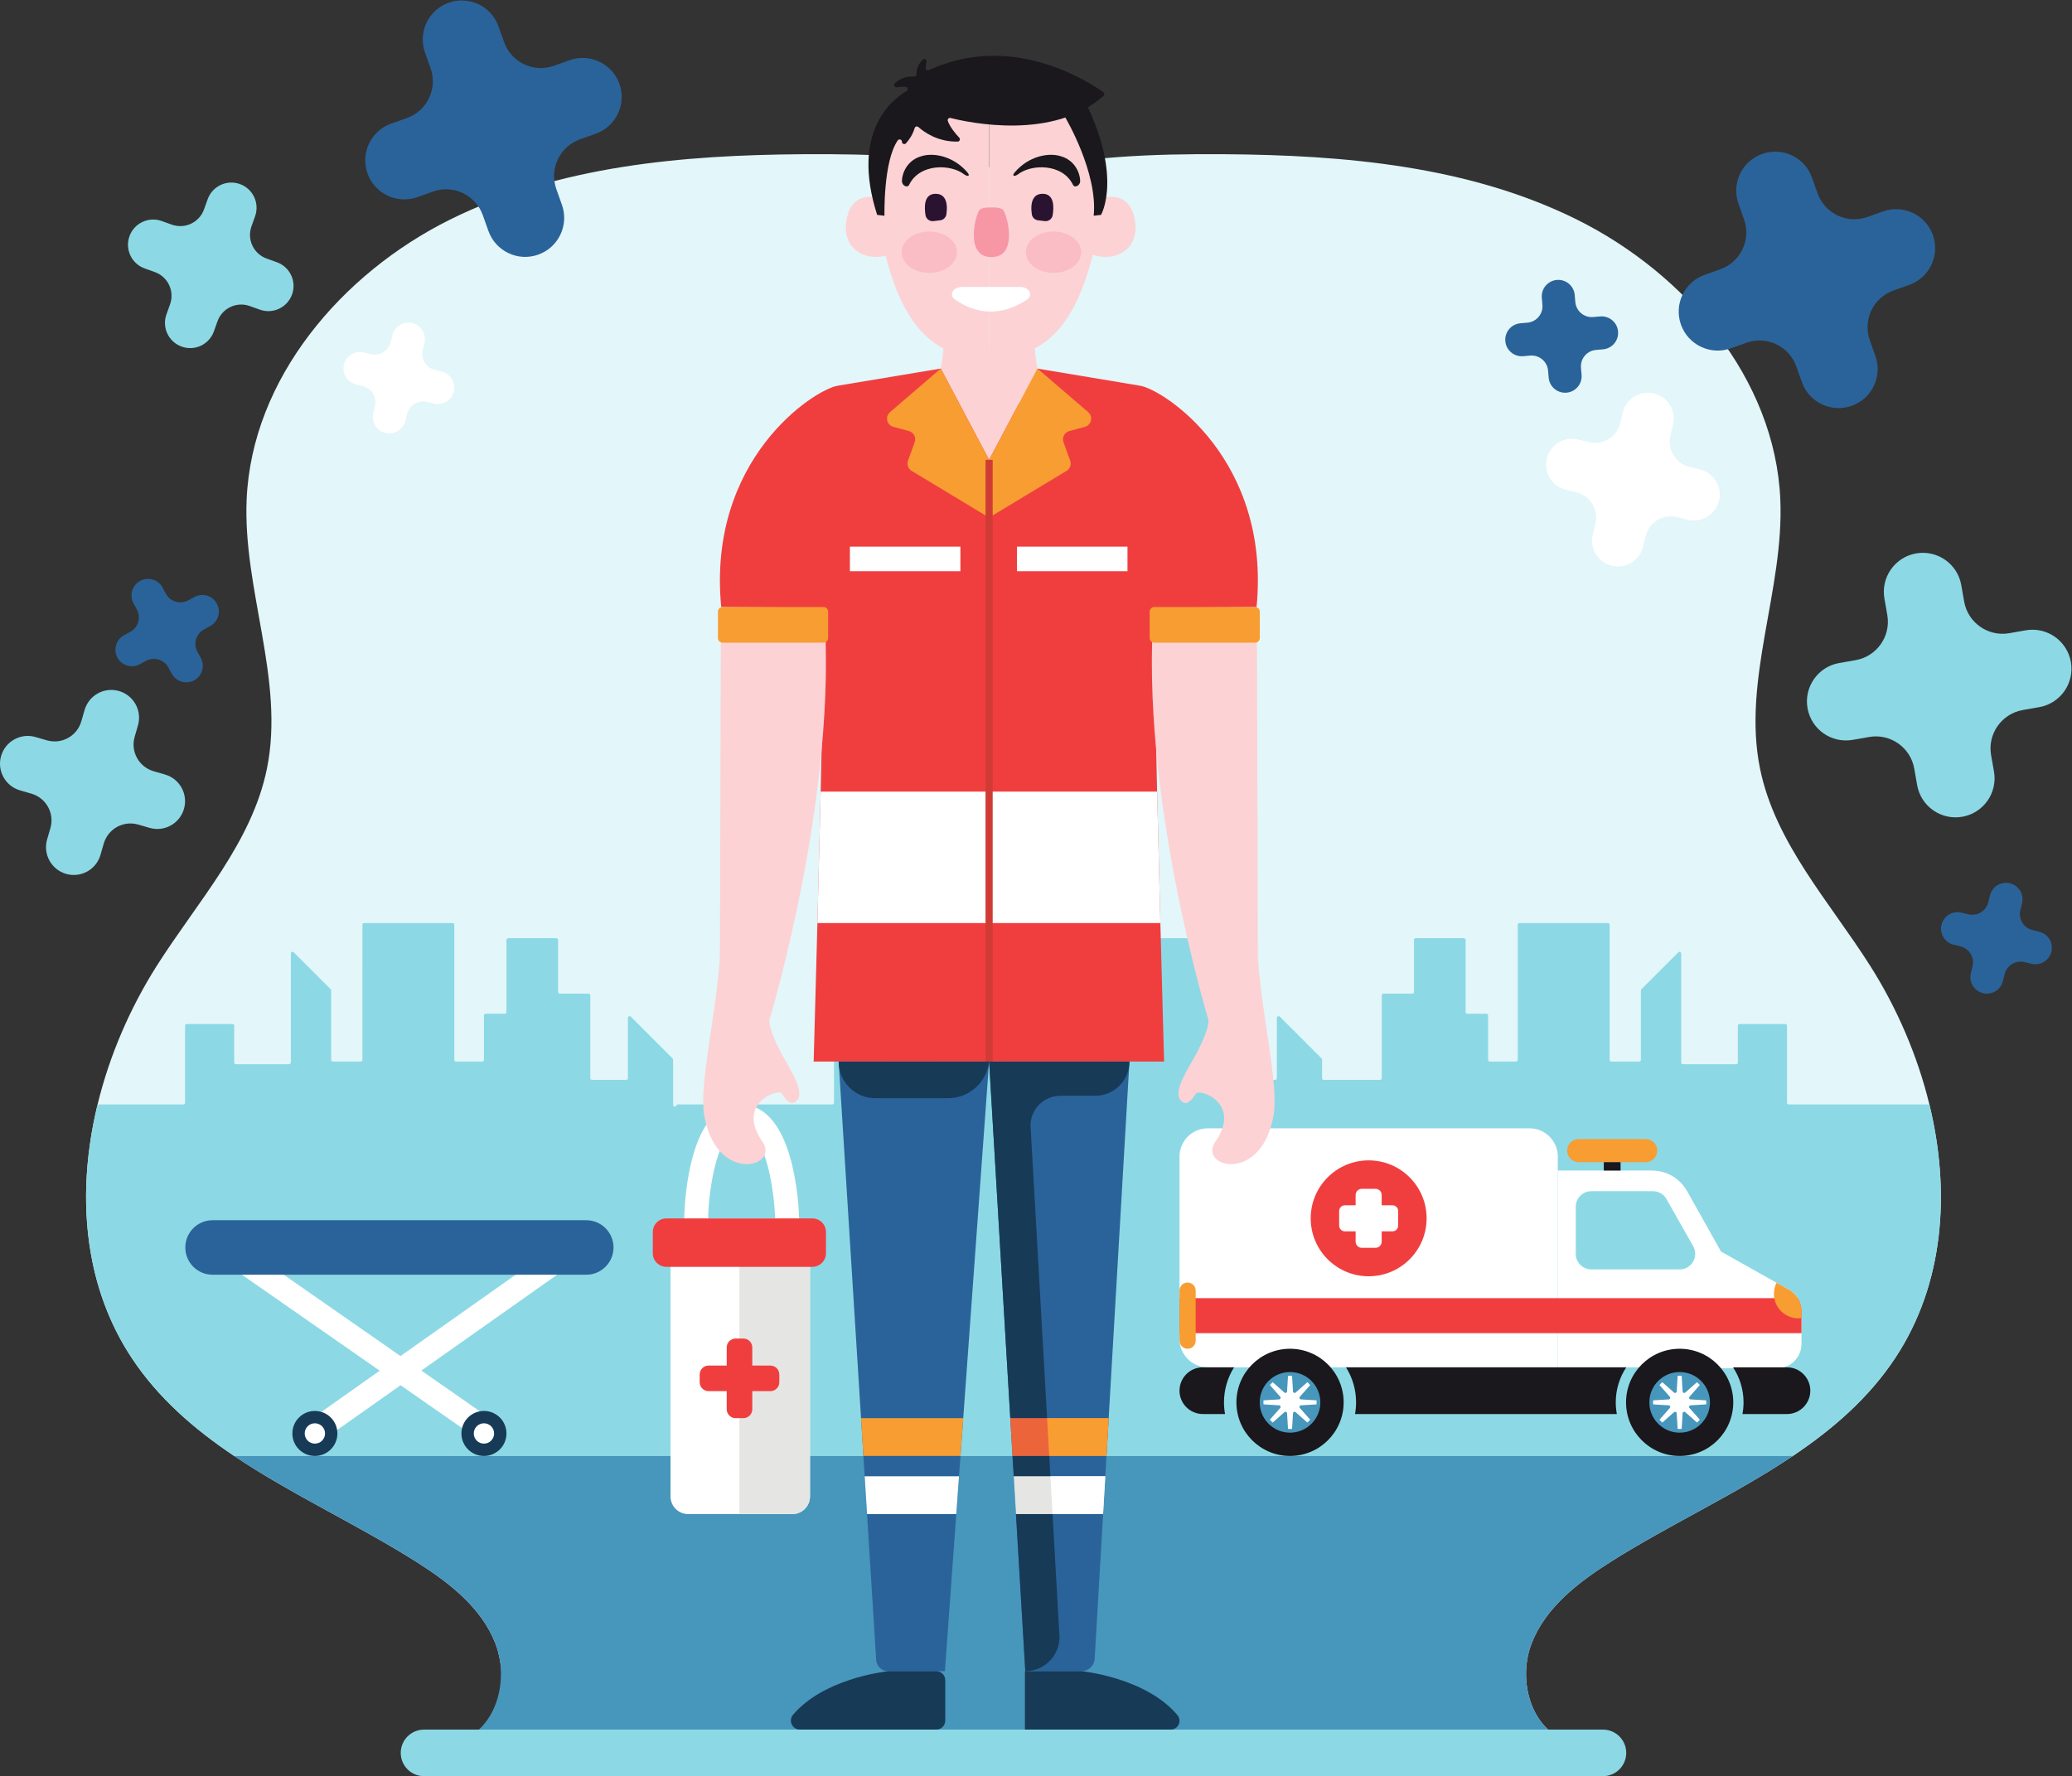 <?xml version="1.0" encoding="UTF-8" standalone="no"?>
<svg
   xmlns:dc="http://purl.org/dc/elements/1.1/"
   xmlns:cc="http://creativecommons.org/ns#"
   xmlns:rdf="http://www.w3.org/1999/02/22-rdf-syntax-ns#"
   xmlns:svg="http://www.w3.org/2000/svg"
   xmlns="http://www.w3.org/2000/svg"
   xmlns:sodipodi="http://sodipodi.sourceforge.net/DTD/sodipodi-0.dtd"
   xmlns:inkscape="http://www.inkscape.org/namespaces/inkscape"
   version="1.1"
   id="svg2"
   xml:space="preserve"
   width="2313.187"
   height="1983.053"
   viewBox="0 0 2313.187 1983.053"
   sodipodi:docname="ambulance driver.eps"><rect x="0" y="0" width="2313.187" height="1983.053" fill="#333333" stroke="none"/><defs
     id="defs6" /><sodipodi:namedview
     pagecolor="#ffffff"
     bordercolor="#666666"
     borderopacity="1"
     objecttolerance="10"
     gridtolerance="10"
     guidetolerance="10"
     inkscape:pageopacity="0"
     inkscape:pageshadow="2"
     inkscape:window-width="640"
     inkscape:window-height="480"
     id="namedview4" /><g
     id="g10"
     inkscape:groupmode="layer"
     inkscape:label="ink_ext_XXXXXX"
     transform="matrix(1.333,0,0,-1.333,0,1983.053)"><g
       id="g12"
       transform="scale(0.1)"><path
         d="m 8490.82,264.301 163.7,1.301 163.7,-1.301 -327.4,-0.102 v 0.102"
         style="fill:#e3f6f9;fill-opacity:1;fill-rule:nonzero;stroke:none"
         id="path14" /><path
         d="m 15875.7,3507 c -223.3,-339.4 -525,-599.6 -860.8,-825.1 -483.9,-325 -1038.8,-577.9 -1533.2,-891.5 -269.5,-171 -537.6,-379.5 -653.7,-676.8 -8.1,-20.7 -15.2,-42 -21.1,-63.6 -80.2,-288.301 25.8,-643.199 302.8,-749.898 l -4455.18,-34.5 -4455.2,34.5 c -32.6,106.699 51.8,461.597 -29.9,749.898 -6.1,21.7 -13.1,42.9 -21.2,63.6 -116.1,297.3 -384.2,505.8 -653.7,676.8 -494.4,313.6 -1049.3,566.5 -1533.2,891.5 -335.8,225.5 -637.5,485.7 -860.8,825.1 -161.7,245.8 -267.7,515.2 -325.497,796.4 -88.003,427.5 -64.8,882.17 42.297,1322.76 99.7,410.31 272.1,808.2 495.2,1160.31 340.5,537.1 797.2,1030.7 923.5,1653.99 150.4,742.1 -203.2,1497.6 -170.2,2254.04 44.2,1011.2 794.8,1890.7 1700.9,2341.7 906.2,450.9 1947,541.6 2959.2,548.8 588,4.2 1180.7,-17.7 1753.51,-150.8 2.89,-0.7 5.79,-1.4 8.69,-2.1 2.9,0.7 5.8,1.4 8.7,2.1 572.8,133.1 1165.5,155 1753.48,150.8 1012.2,-7.2 2053,-97.9 2959.2,-548.8 906.1,-451 1656.7,-1330.5 1700.9,-2341.7 33,-756.44 -320.6,-1511.94 -170.2,-2254.04 126.3,-623.29 583,-1116.89 923.5,-1653.99 223.1,-352.01 395.5,-750 495.2,-1160.31 177.5,-730.2 124.6,-1499.56 -283.2,-2119.16"
         style="fill:#e3f6f9;fill-opacity:1;fill-rule:nonzero;stroke:none"
         id="path16" /><path
         d="m 16147.5,5626.16 h -1166.8 c -7.9,0 -14.4,6.45 -14.4,14.41 v 644.99 c 0,7.96 -6.4,14.4 -14.4,14.4 h -382.6 c -7.9,0 -14.4,-6.44 -14.4,-14.4 v -308.09 c 0,-7.96 -6.4,-14.4 -14.4,-14.4 h -445.7 c -7.9,0 -14.4,6.44 -14.4,14.4 v 912.52 c 0,12.83 -15.5,19.26 -24.6,10.19 l -308.9,-308.8 c -2.7,-2.7 -4.2,-6.37 -4.2,-10.19 v -581.52 c 0,-7.96 -6.4,-14.4 -14.4,-14.4 h -233 c -7.9,0 -14.4,6.44 -14.4,14.4 v 1131.39 c 0,7.96 -6.4,14.4 -14.4,14.4 h -740.6 c -7.9,0 -14.4,-6.44 -14.4,-14.4 V 5999.67 c 0,-7.96 -6.4,-14.4 -14.4,-14.4 h -219.6 c -7.9,0 -14.4,6.44 -14.4,14.4 v 371.79 c 0,7.96 -6.4,14.4 -14.4,14.4 H 12289 c -7.9,0 -14.4,6.46 -14.4,14.41 v 603.78 c 0,7.96 -6.4,14.41 -14.4,14.41 h -403.4 c -7.9,0 -14.4,-6.45 -14.4,-14.41 v -435.39 c 0,-7.95 -6.4,-14.4 -14.4,-14.4 h -241.2 c -7.9,0 -14.4,-6.45 -14.4,-14.4 v -693.59 c 0,-7.96 -6.4,-14.41 -14.4,-14.41 h -471 c -7.9,0 -14.4,6.45 -14.4,14.41 v 154.92 c 0,3.82 -1.5,7.49 -4.2,10.19 l -349.9,349.89 c -9.1,9.07 -24.6,2.65 -24.6,-10.18 v -504.82 c 0,-7.96 -6.4,-14.41 -14.4,-14.41 h -286.2 c -7.9,0 -14.4,6.45 -14.4,14.41 v 693.59 c 0,7.95 -6.4,14.4 -14.4,14.4 h -241.2 c -7.9,0 -14.4,6.45 -14.4,14.4 v 435.39 c 0,7.96 -6.4,14.41 -14.4,14.41 h -403.37 c -7.96,0 -14.41,-6.45 -14.41,-14.41 v -603.78 c 0,-7.95 -6.44,-14.41 -14.4,-14.41 h -159.8 c -7.95,0 -14.4,-6.44 -14.4,-14.4 v -371.79 c 0,-7.96 -6.45,-14.4 -14.41,-14.4 h -219.49 c -7.95,0 -14.4,6.44 -14.4,14.4 v 1131.39 c 0,7.96 -6.45,14.4 -14.41,14.4 h -740.58 c -7.96,0 -14.41,-6.44 -14.41,-14.4 V 5999.67 c 0,-7.96 -6.45,-14.4 -14.4,-14.4 h -233.09 c -7.96,0 -14.41,6.44 -14.41,14.4 v 581.52 c 0,3.83 -1.51,7.49 -4.22,10.19 l -308.79,308.79 c -9.07,9.08 -24.59,2.65 -24.59,-10.19 v -912.51 c 0,-7.96 -6.45,-14.4 -14.4,-14.4 h -445.79 c -7.96,0 -14.41,6.44 -14.41,14.4 v 308.09 c 0,7.96 -6.45,14.4 -14.4,14.4 h -382.49 c -7.96,0 -14.41,-6.44 -14.41,-14.4 v -644.99 c 0,-7.96 -6.45,-14.41 -14.4,-14.41 H 5678.63 c -5.87,0 -11.15,-3.55 -13.35,-8.99 v 0 c -5.95,-14.67 -27.76,-10.42 -27.76,5.41 v 378.61 c 0,3.82 -1.52,7.49 -4.22,10.19 l -349.89,349.89 c -9.07,9.07 -24.59,2.65 -24.59,-10.18 v -504.82 c 0,-7.96 -6.45,-14.41 -14.4,-14.41 h -286.19 c -7.96,0 -14.41,6.45 -14.41,14.41 v 693.59 c 0,7.95 -6.45,14.4 -14.4,14.4 h -241.19 c -7.96,0 -14.41,6.45 -14.41,14.4 v 435.39 c 0,7.96 -6.45,14.41 -14.4,14.41 h -403.39 c -7.96,0 -14.41,-6.45 -14.41,-14.41 v -603.78 c 0,-7.95 -6.45,-14.41 -14.41,-14.41 h -159.68 c -7.96,0 -14.41,-6.44 -14.41,-14.4 v -371.79 c 0,-7.96 -6.45,-14.4 -14.4,-14.4 h -219.6 c -7.95,0 -14.4,6.44 -14.4,14.4 v 1131.39 c 0,7.96 -6.45,14.4 -14.4,14.4 h -740.6 c -7.95,0 -14.4,-6.44 -14.4,-14.4 V 5999.67 c 0,-7.96 -6.45,-14.4 -14.4,-14.4 h -232.99 c -7.96,0 -14.41,6.44 -14.41,14.4 v 581.52 c 0,3.82 -1.51,7.49 -4.22,10.19 l -308.89,308.8 c -9.07,9.07 -24.59,2.64 -24.59,-10.19 v -912.52 c 0,-7.96 -6.45,-14.4 -14.4,-14.4 h -445.69 c -7.96,0 -14.41,6.44 -14.41,14.4 v 308.09 c 0,7.96 -6.45,14.4 -14.4,14.4 h -382.6 c -7.95,0 -14.4,-6.44 -14.4,-14.4 v -644.99 c 0,-7.96 -6.45,-14.41 -14.4,-14.41 H 828.723 c -6.684,0 -12.52,-4.59 -14.075,-11.08 C 709.844,5177.94 687.762,4727.3 775.023,4303.4 832.82,4022.2 938.82,3752.8 1100.52,3507 c 222.49,-338.2 522.8,-597.7 857.12,-822.7 2.4,-1.6 5.22,-2.4 8.11,-2.4 H 14967.1 c 14.3,0 19.9,-18.6 8,-26.5 -474.4,-312.4 -1012.5,-560 -1493.4,-865 -269.5,-171 -537.6,-379.5 -653.7,-676.8 -4,-10.1 -7.6,-20.4 -11.1,-30.7 3.5,10.3 7.2,20.6 11.1,30.7 116.1,297.3 384.2,505.8 653.7,676.8 494.4,313.6 1049.3,566.5 1533.2,891.5 335.8,225.5 637.5,485.7 860.8,825.1 405.8,616.4 460.2,1381.19 285.9,2108.08 -1.6,6.49 -7.4,11.08 -14.1,11.08"
         style="fill:#8cd9e5;fill-opacity:1;fill-rule:nonzero;stroke:none"
         id="path18" /><path
         d="m 4158.73,1084.5 c -1.72,5.1 -3.64,10.1 -5.48,15.2 1.84,-5.1 3.76,-10.1 5.48,-15.2"
         style="fill:#8cd9e5;fill-opacity:1;fill-rule:nonzero;stroke:none"
         id="path20" /><path
         d="m 12815.6,1078.7 c -3.1,-9.4 -5.9,-18.8 -8.6,-28.4 2.6,9.5 5.6,19 8.6,28.4"
         style="fill:#8cd9e5;fill-opacity:1;fill-rule:nonzero;stroke:none"
         id="path22" /><path
         d="m 4148.18,1113.6 c 116.2,-297.299 16.1,-698.799 -281.7,-813.498 l 4618.89,-35.801 v -0.102 h 5.4 v 0.102 l 4618.93,35.801 c -297.8,114.699 -397.9,516.199 -281.7,813.498 116.1,297.3 384.2,505.8 653.7,676.8 494.4,313.6 1049.3,566.5 1533.2,891.5 H 1961.28 c 483.9,-325 1038.8,-577.9 1533.2,-891.5 269.5,-171 537.6,-379.5 653.7,-676.8"
         style="fill:#4796bc;fill-opacity:1;fill-rule:nonzero;stroke:none"
         id="path24" /><path
         d="m 3551.25,0 h 9873.65 c 107.7,0 195,87.301 195,195 v 0 c 0,107.699 -87.3,195 -195,195 H 3551.25 c -107.69,0 -195,-87.301 -195,-195 v 0 c 0,-107.699 87.31,-195 195,-195"
         style="fill:#8cd9e5;fill-opacity:1;fill-rule:nonzero;stroke:none"
         id="path26" /><path
         d="m 5869.81,4265.9 h -58.33 c -19.29,0 -34.93,-15.7 -34.93,-35 v -140.1 c 0,-19.3 15.64,-34.9 34.93,-34.9 h 58.33 c 19.29,0 34.93,15.6 34.93,34.9 v 140.1 c 0,19.3 -15.64,35 -34.93,35"
         style="fill:#8cd9e5;fill-opacity:1;fill-rule:nonzero;stroke:none"
         id="path28" /><path
         d="m 6164.81,4265.9 h -105.13 c -19.3,0 -34.94,15.6 -34.94,34.9 v 215.1 c 0,19.3 15.64,35 34.94,35 h 105.13 c 19.29,0 34.93,-15.7 34.93,-35 v -215.1 c 0,-19.3 -15.64,-34.9 -34.93,-34.9"
         style="fill:#8cd9e5;fill-opacity:1;fill-rule:nonzero;stroke:none"
         id="path30" /><path
         d="m 15403.6,9323.32 137.5,24.11 c 177.7,31.17 296.5,200.51 265.3,378.23 l -24.1,137.47 c -31.2,177.77 87.6,347.07 265.4,378.27 v 0 c 177.7,31.1 347,-87.7 378.2,-265.39 l 24.1,-137.48 c 31.2,-177.72 200.5,-296.52 378.2,-265.35 l 137.5,24.11 c 177.7,31.17 347.1,-87.63 378.2,-265.35 v 0 c 31.2,-177.72 -87.6,-347.06 -265.3,-378.23 l -137.5,-24.11 c -177.7,-31.18 -296.5,-200.51 -265.4,-378.23 l 24.2,-137.48 c 31.1,-177.72 -87.7,-347.06 -265.4,-378.23 v 0 c -177.7,-31.17 -347.1,87.64 -378.2,265.36 l -24.1,137.47 c -31.2,177.72 -200.5,296.53 -378.3,265.35 l -137.4,-24.11 c -177.8,-31.16 -347.1,87.64 -378.3,265.36 v 0 c -31.1,177.72 87.7,347.06 265.4,378.23"
         style="fill:#8cd9e5;fill-opacity:1;fill-rule:nonzero;stroke:none"
         id="path32" /><path
         d="m 297.336,8703.5 95.453,-27.63 c 123.399,-35.72 252.387,35.36 288.109,158.76 l 27.625,95.45 c 35.719,123.39 164.707,194.47 288.106,158.76 v 0 c 123.401,-35.72 194.471,-164.71 158.751,-288.11 l -27.62,-95.45 c -35.72,-123.4 35.35,-252.39 158.75,-288.11 l 95.46,-27.63 c 123.39,-35.71 194.47,-164.7 158.75,-288.1 v 0 c -35.72,-123.4 -164.71,-194.48 -288.1,-158.76 l -95.45,27.63 c -123.4,35.72 -252.393,-35.36 -288.107,-158.76 L 841.43,7716.1 C 805.711,7592.7 676.723,7521.63 553.328,7557.35 h -0.004 c -123.394,35.71 -194.472,164.7 -158.758,288.1 l 27.633,95.46 c 35.719,123.39 -35.359,252.38 -158.754,288.1 l -95.461,27.63 c -123.39,35.72 -194.468,164.7 -158.754,288.1 v 0 C 44.949,8668.14 173.938,8739.22 297.336,8703.5"
         style="fill:#8cd9e5;fill-opacity:1;fill-rule:nonzero;stroke:none"
         id="path34" /><path
         d="m 1354.04,13025.5 84.88,-30.4 c 109.73,-39.2 230.51,17.9 269.77,127.6 l 30.37,84.9 c 39.26,109.7 160.04,166.8 269.77,127.6 v 0 c 109.73,-39.3 166.85,-160.1 127.59,-269.8 l -30.37,-84.9 c -39.26,-109.7 17.85,-230.5 127.58,-269.7 l 84.88,-30.4 c 109.73,-39.3 166.85,-160.1 127.59,-269.8 v 0 c -39.27,-109.7 -160.05,-166.8 -269.77,-127.6 l -84.88,30.4 c -109.73,39.3 -230.51,-17.9 -269.77,-127.6 l -30.37,-84.9 c -39.27,-109.7 -160.05,-166.8 -269.77,-127.5 v 0 c -109.73,39.2 -166.85,160 -127.59,269.7 l 30.37,84.9 c 39.27,109.7 -17.86,230.5 -127.58,269.8 l -84.88,30.4 c -109.73,39.2 -166.85,160 -127.59,269.7 v 0 c 39.26,109.7 160.04,166.9 269.77,127.6"
         style="fill:#8cd9e5;fill-opacity:1;fill-rule:nonzero;stroke:none"
         id="path36" /><path
         d="m 3276.23,13841.2 131.51,46.7 c 170.01,60.5 258.85,247.3 198.42,417.3 l -46.74,131.5 c -60.43,170 28.41,356.8 198.42,417.2 v 0 c 170.01,60.5 356.82,-28.4 417.25,-198.4 l 46.74,-131.5 c 60.43,-170 247.24,-258.8 417.26,-198.4 l 131.51,46.7 c 170.01,60.5 356.82,-28.4 417.25,-198.4 v 0 c 60.43,-170 -28.41,-356.8 -198.42,-417.2 l -131.51,-46.8 c -170.02,-60.4 -258.85,-247.2 -198.42,-417.2 l 46.74,-131.5 c 60.43,-170.1 -28.4,-356.9 -198.42,-417.3 v 0 c -170.01,-60.4 -356.83,28.4 -417.25,198.4 l -46.75,131.5 c -60.42,170 -247.23,258.9 -417.25,198.5 l -131.51,-46.8 c -170.02,-60.4 -356.82,28.4 -417.25,198.4 v 0 c -60.43,170 28.4,356.9 198.42,417.3"
         style="fill:#2a6399;fill-opacity:1;fill-rule:nonzero;stroke:none"
         id="path38" /><path
         d="m 14276.7,12574.7 131.5,46.8 c 170,60.4 258.8,247.2 198.4,417.2 l -46.7,131.6 c -60.5,170 28.4,356.8 198.4,417.2 v 0 c 170,60.4 356.8,-28.4 417.2,-198.4 l 46.8,-131.5 c 60.4,-170 247.2,-258.9 417.2,-198.4 l 131.5,46.7 c 170,60.4 356.9,-28.4 417.3,-198.4 v 0 c 60.4,-170 -28.4,-356.8 -198.4,-417.3 l -131.5,-46.7 c -170.1,-60.4 -258.9,-247.3 -198.5,-417.3 l 46.8,-131.5 c 60.4,-170 -28.4,-356.8 -198.4,-417.2 v 0 c -170.1,-60.5 -356.9,28.4 -417.3,198.4 l -46.7,131.5 c -60.5,170 -247.3,258.8 -417.3,198.4 l -131.5,-46.7 c -170,-60.5 -356.8,28.4 -417.3,198.4 v 0 c -60.4,170 28.5,356.8 198.5,417.2"
         style="fill:#2a6399;fill-opacity:1;fill-rule:nonzero;stroke:none"
         id="path40" /><path
         d="m 13216.7,11195.6 89.9,-22.1 c 116.2,-28.6 233.6,42.5 262.2,158.7 l 22.1,89.9 c 28.6,116.3 145.9,187.3 262.2,158.8 v 0 c 116.2,-28.6 187.3,-146 158.7,-262.2 l -22.1,-89.9 c -28.6,-116.3 42.5,-233.7 158.7,-262.2 l 89.9,-22.1 c 116.3,-28.6 187.3,-146 158.8,-262.2 v 0 c -28.6,-116.3 -146,-187.3 -262.2,-158.8 l -89.9,22.2 c -116.3,28.5 -233.7,-42.5 -262.2,-158.8 l -22.1,-89.9 c -28.6,-116.2 -146,-187.3 -262.2,-158.7 v 0 c -116.3,28.6 -187.3,145.9 -158.8,262.2 l 22.1,89.9 c 28.6,116.2 -42.4,233.6 -158.7,262.2 l -89.9,22.1 c -116.2,28.6 -187.3,145.9 -158.7,262.2 v 0 c 28.6,116.2 145.9,187.3 262.2,158.7"
         style="fill:#ffffff;fill-opacity:1;fill-rule:nonzero;stroke:none"
         id="path42" /><path
         d="m 16427.6,7232.89 57.4,-14.1 c 74.1,-18.22 149,27.11 167.2,101.27 l 14.2,57.36 c 18.2,74.16 93.1,119.5 167.2,101.27 v 0 c 74.2,-18.23 119.5,-93.12 101.3,-167.27 l -14.1,-57.37 c -18.2,-74.16 27.1,-149.05 101.3,-167.28 l 57.3,-14.1 c 74.2,-18.22 119.5,-93.12 101.3,-167.28 v 0 c -18.2,-74.16 -93.1,-119.49 -167.3,-101.27 l -57.4,14.1 c -74.1,18.24 -149,-27.1 -167.2,-101.26 l -14.1,-57.37 c -18.3,-74.15 -93.2,-119.49 -167.3,-101.26 v 0 c -74.2,18.22 -119.5,93.12 -101.3,167.28 l 14.1,57.36 c 18.2,74.16 -27.1,149.05 -101.2,167.28 l -57.4,14.1 c -74.2,18.23 -119.5,93.12 -101.3,167.27 v 0 c 18.3,74.16 93.1,119.51 167.3,101.27"
         style="fill:#2a6399;fill-opacity:1;fill-rule:nonzero;stroke:none"
         id="path44" /><path
         d="m 1038.97,9555.98 51.91,28.2 c 67.1,36.45 91.95,120.4 55.49,187.5 l -28.2,51.91 c -36.45,67.1 -11.6,151.05 55.5,187.51 v 0 c 67.09,36.4 151.04,11.6 187.5,-55.5 l 28.2,-51.91 c 36.45,-67.1 120.4,-91.94 187.5,-55.49 l 51.91,28.2 c 67.1,36.45 151.05,11.61 187.5,-55.49 v 0 c 36.45,-67.11 11.61,-151.05 -55.49,-187.51 l -51.91,-28.2 c -67.1,-36.45 -91.94,-120.4 -55.49,-187.5 l 28.2,-51.91 c 36.45,-67.1 11.61,-151.05 -55.49,-187.5 v 0 c -67.11,-36.45 -151.05,-11.61 -187.51,55.49 l -28.2,51.91 c -36.45,67.1 -120.4,91.94 -187.5,55.49 l -51.91,-28.2 c -67.1,-36.45 -151.05,-11.61 -187.5,55.49 v 0 c -36.453,67.1 -11.605,151.05 55.49,187.51"
         style="fill:#2a6399;fill-opacity:1;fill-rule:nonzero;stroke:none"
         id="path46" /><path
         d="m 3047.63,11924.7 57.36,-14.1 c 74.16,-18.2 149.06,27.1 167.28,101.3 l 14.11,57.3 c 18.22,74.2 93.12,119.5 167.27,101.3 v 0 c 74.16,-18.2 119.5,-93.1 101.27,-167.3 l -14.1,-57.4 c -18.23,-74.1 27.11,-149 101.26,-167.2 l 57.37,-14.1 c 74.16,-18.3 119.49,-93.2 101.27,-167.3 v 0 c -18.23,-74.2 -93.12,-119.5 -167.28,-101.3 l -57.37,14.1 c -74.15,18.2 -149.05,-27.1 -167.27,-101.2 l -14.1,-57.4 c -18.23,-74.2 -93.12,-119.5 -167.28,-101.3 v 0 c -74.16,18.3 -119.5,93.1 -101.27,167.3 l 14.1,57.4 c 18.23,74.1 -27.11,149 -101.27,167.2 l -57.36,14.1 c -74.16,18.3 -119.49,93.2 -101.27,167.3 v 0 c 18.23,74.2 93.12,119.5 167.28,101.3"
         style="fill:#ffffff;fill-opacity:1;fill-rule:nonzero;stroke:none"
         id="path48" /><path
         d="m 12733.1,12168.9 58.9,5 c 76.1,6.6 132.5,73.5 125.9,149.6 l -5,58.9 c -6.6,76 49.8,143 125.9,149.6 v 0 c 76.1,6.5 143.1,-49.9 149.6,-126 l 5.1,-58.8 c 6.5,-76.1 73.5,-132.5 149.5,-125.9 l 58.9,5 c 76.1,6.5 143.1,-49.8 149.6,-125.9 v 0 c 6.5,-76.1 -49.8,-143.1 -125.9,-149.6 l -58.9,-5.1 c -76.1,-6.5 -132.4,-73.5 -125.9,-149.6 l 5.1,-58.8 c 6.5,-76.1 -49.9,-143.1 -126,-149.6 v 0 c -76.1,-6.5 -143,49.8 -149.6,125.9 l -5,58.9 c -6.6,76.1 -73.5,132.4 -149.6,125.9 l -58.9,-5.1 c -76.1,-6.5 -143,49.9 -149.6,126 v 0 c -6.5,76.1 49.9,143 125.9,149.6"
         style="fill:#2a6399;fill-opacity:1;fill-rule:nonzero;stroke:none"
         id="path50" /><path
         d="M 13046.8,5189.2 V 3424.4 h -2931.3 c -102.3,0 -189.46,64.7 -222.72,155.5 -9.18,25.4 -14.31,53 -14.31,81.6 v 1527.7 c 0,130.95 106.11,237.06 237.03,237.06 h 2694.3 c 130.9,0 237,-106.11 237,-237.06"
         style="fill:#ffffff;fill-opacity:1;fill-rule:nonzero;stroke:none"
         id="path52" /><path
         d="M 15087.8,3895.8 V 3621 c 0,-112.8 -91.4,-204.3 -204.2,-204.3 h -592.5 c -19.1,0 -37.6,2.7 -55.1,7.7 h -1189.2 v 1648.15 h 789 c 121.6,0 233.8,-65.62 293.4,-171.74 l 284.6,-506.91 465.2,-261.3 104.5,-58.7 c 30.6,-17.2 55.4,-41.4 73.3,-70 19.9,-31.9 31,-69.1 31,-108.1"
         style="fill:#ffffff;fill-opacity:1;fill-rule:nonzero;stroke:none"
         id="path54" /><path
         d="m 11253.2,3130.9 c 0,-248 -201.1,-449 -449.1,-449 -248,0 -449,201 -449,449 0,248 201,449 449,449 248,0 449.1,-201 449.1,-449"
         style="fill:#1a181c;fill-opacity:1;fill-rule:nonzero;stroke:none"
         id="path56" /><path
         d="m 11057.9,3130.9 c 0,-6.5 -0.2,-12.9 -0.7,-19.3 -4.2,-55.5 -26.2,-106.2 -60.6,-146 -8.3,-9.8 -17.4,-18.9 -27.2,-27.2 -39.8,-34.4 -90.4,-56.4 -146,-60.5 -6.4,-0.5 -12.8,-0.8 -19.3,-0.8 -6.5,0 -12.8,0.3 -19.2,0.8 -55.6,4.1 -106.2,26.1 -146,60.5 -9.8,8.3 -18.9,17.4 -27.3,27.2 -34.3,39.8 -56.3,90.5 -60.5,146 -0.5,6.4 -0.8,12.8 -0.8,19.3 0,6.5 0.3,12.9 0.8,19.3 4.2,55.5 26.2,106.2 60.5,146 8.4,9.8 17.5,18.9 27.3,27.2 39.8,34.4 90.4,56.4 146,60.5 6.4,0.5 12.7,0.8 19.2,0.8 6.5,0 12.9,-0.3 19.3,-0.8 55.6,-4.1 106.2,-26.1 146,-60.5 9.8,-8.3 18.9,-17.4 27.2,-27.2 34.4,-39.8 56.4,-90.5 60.6,-146 0.5,-6.4 0.7,-12.8 0.7,-19.3"
         style="fill:#4796bc;fill-opacity:1;fill-rule:nonzero;stroke:none"
         id="path58" /><path
         d="m 10886.3,3083.9 86.9,-98.2 c -7.3,-8.5 -15.3,-16.5 -23.9,-23.9 l -98.2,86.9 c -8.3,7.3 -21.4,2 -22,-9.1 l -8,-130.9 c -5.6,-0.5 -11.2,-0.7 -17,-0.7 -5.7,0 -11.3,0.2 -16.9,0.7 l -8,130.9 c -0.7,11.1 -13.7,16.4 -22,9.1 l -98.2,-86.9 c -8.6,7.4 -16.6,15.4 -23.9,23.9 l 86.9,98.2 c 7.3,8.4 1.9,21.4 -9.2,22.1 l -130.9,8 c -0.4,5.6 -0.6,11.2 -0.6,16.9 0,5.7 0.2,11.3 0.6,16.9 l 130.9,8 c 11.1,0.7 16.5,13.7 9.2,22.1 l -86.9,98.2 c 7.3,8.5 15.3,16.5 23.9,23.9 l 98.2,-86.9 c 8.3,-7.3 21.3,-2 22,9.1 l 8,130.9 c 5.6,0.5 11.2,0.7 16.9,0.7 5.8,0 11.4,-0.2 17,-0.7 l 8,-130.9 c 0.6,-11.1 13.7,-16.4 22,-9.1 l 98.2,86.9 c 8.6,-7.4 16.6,-15.4 23.9,-23.9 l -86.9,-98.2 c -7.3,-8.4 -1.9,-21.4 9.2,-22.1 l 130.9,-8 c 0.4,-5.6 0.6,-11.2 0.6,-16.9 0,-5.7 -0.2,-11.3 -0.6,-16.9 l -130.9,-8 c -11.1,-0.7 -16.5,-13.7 -9.2,-22.1"
         style="fill:#ffffff;fill-opacity:1;fill-rule:nonzero;stroke:none"
         id="path60" /><path
         d="m 10251,3130.9 c 0,107.9 31,208.4 84.4,293.5 h -261.3 c -108.02,0 -195.63,-87.6 -195.63,-195.7 0,-108 87.61,-195.6 195.63,-195.6 h 185.7 c -5.7,31.7 -8.8,64.4 -8.8,97.8"
         style="fill:#1a181c;fill-opacity:1;fill-rule:nonzero;stroke:none"
         id="path62" /><path
         d="m 14516.3,3130.9 c 0,-248 -201,-449 -449,-449 -248,0 -449,201 -449,449 0,248 201,449 449,449 248,0 449,-201 449,-449"
         style="fill:#1a181c;fill-opacity:1;fill-rule:nonzero;stroke:none"
         id="path64" /><path
         d="m 14321.1,3130.9 c 0,-6.5 -0.3,-12.9 -0.8,-19.3 -4.1,-55.5 -26.1,-106.2 -60.5,-146 -8.3,-9.8 -17.4,-18.9 -27.2,-27.2 -39.8,-34.4 -90.5,-56.4 -146,-60.5 -6.4,-0.5 -12.8,-0.8 -19.3,-0.8 -6.5,0 -12.9,0.3 -19.3,0.8 -55.5,4.1 -106.2,26.1 -146,60.5 -9.8,8.3 -18.9,17.4 -27.2,27.2 -34.4,39.8 -56.4,90.5 -60.5,146 -0.5,6.4 -0.8,12.8 -0.8,19.3 0,6.5 0.3,12.9 0.8,19.3 4.1,55.5 26.1,106.2 60.5,146 8.3,9.8 17.4,18.9 27.2,27.2 39.8,34.4 90.5,56.4 146,60.5 6.4,0.5 12.8,0.8 19.3,0.8 6.5,0 12.9,-0.3 19.3,-0.8 55.5,-4.1 106.2,-26.1 146,-60.5 9.8,-8.3 18.9,-17.4 27.2,-27.2 34.4,-39.8 56.4,-90.5 60.5,-146 0.5,-6.4 0.8,-12.8 0.8,-19.3"
         style="fill:#4796bc;fill-opacity:1;fill-rule:nonzero;stroke:none"
         id="path66" /><path
         d="m 14149.5,3083.9 86.9,-98.2 c -7.4,-8.5 -15.4,-16.5 -23.9,-23.9 l -98.2,86.9 c -8.4,7.3 -21.4,2 -22.1,-9.1 l -8,-130.9 c -5.6,-0.5 -11.2,-0.7 -16.9,-0.7 -5.7,0 -11.3,0.2 -16.9,0.7 l -8,130.9 c -0.7,11.1 -13.7,16.4 -22.1,9.1 l -98.2,-86.9 c -8.5,7.4 -16.5,15.4 -23.9,23.9 l 86.9,98.2 c 7.3,8.4 2,21.4 -9.1,22.1 l -130.9,8 c -0.5,5.6 -0.7,11.2 -0.7,16.9 0,5.7 0.2,11.3 0.7,16.9 l 130.9,8 c 11.1,0.7 16.4,13.7 9.1,22.1 l -86.9,98.2 c 7.4,8.5 15.4,16.5 23.9,23.9 l 98.2,-86.9 c 8.4,-7.3 21.4,-2 22.1,9.1 l 8,130.9 c 5.6,0.5 11.2,0.7 16.9,0.7 5.7,0 11.3,-0.2 16.9,-0.7 l 8,-130.9 c 0.7,-11.1 13.7,-16.4 22.1,-9.1 l 98.2,86.9 c 8.5,-7.4 16.5,-15.4 23.9,-23.9 l -86.9,-98.2 c -7.3,-8.4 -2,-21.4 9.1,-22.1 l 130.9,-8 c 0.5,-5.6 0.7,-11.2 0.7,-16.9 0,-5.7 -0.2,-11.3 -0.7,-16.9 l -130.9,-8 c -11.1,-0.7 -16.4,-13.7 -9.1,-22.1"
         style="fill:#ffffff;fill-opacity:1;fill-rule:nonzero;stroke:none"
         id="path68" /><path
         d="m 13541.3,3033.1 c -5.8,31.7 -9.1,64.4 -9.1,97.8 0,108.4 32.4,209.2 87.8,293.5 h -2347.1 c 53.4,-85.1 84.4,-185.6 84.4,-293.5 0,-33.4 -3.1,-66.1 -8.8,-97.8 h 2192.8"
         style="fill:#1a181c;fill-opacity:1;fill-rule:nonzero;stroke:none"
         id="path70" /><path
         d="m 14965.9,3424.4 h -451.3 c 55.4,-84.3 87.8,-185.1 87.8,-293.5 0,-33.4 -3.2,-66.1 -9.1,-97.8 h 372.6 c 108.1,0 195.7,87.6 195.7,195.6 0,108.1 -87.6,195.7 -195.7,195.7"
         style="fill:#1a181c;fill-opacity:1;fill-rule:nonzero;stroke:none"
         id="path72" /><path
         d="M 15087.8,3895.8 V 3710.4 H 9878.47 v 293.5 h 5178.33 c 19.9,-31.9 31,-69.1 31,-108.1"
         style="fill:#f03e3f;fill-opacity:1;fill-rule:nonzero;stroke:none"
         id="path74" /><path
         d="m 10013.9,4067 v -419.7 c 0,-37.2 -30.14,-67.4 -67.35,-67.4 v 0 c -34.91,0 -64.28,26.6 -67.22,61.4 -0.57,6.6 -0.86,13.4 -0.86,20.2 V 4067 c 0,37.2 30.18,67.4 67.39,67.4 h 0.69 c 37.21,0 67.35,-30.2 67.35,-67.4"
         style="fill:#f89d32;fill-opacity:1;fill-rule:nonzero;stroke:none"
         id="path76" /><path
         d="m 15087.8,3895.8 v -59.6 c -8.6,-1 -17.2,-1.6 -26,-1.6 -113.2,0 -205,91.8 -205,205 0,33.5 7.9,65.1 22.2,93 l 104.5,-58.7 c 30.6,-17.2 55.4,-41.4 73.3,-70 19.9,-31.9 31,-69.1 31,-108.1"
         style="fill:#f89d32;fill-opacity:1;fill-rule:nonzero;stroke:none"
         id="path78" /><path
         d="m 14067.6,4244.6 h -740.4 c -71.7,0 -129.9,58.2 -129.9,129.9 v 395.1 c 0,71.7 58.2,129.86 129.9,129.86 h 516.9 c 46.8,0 90,-25.18 113,-65.96 l 223.5,-395.1 c 49,-86.6 -13.6,-193.8 -113,-193.8"
         style="fill:#8cd9e5;fill-opacity:1;fill-rule:nonzero;stroke:none"
         id="path80" /><path
         d="m 13783.1,5142.79 h -561.5 c -53.3,0 -96.6,43.24 -96.6,96.58 v 0 c 0,53.34 43.3,96.58 96.6,96.58 h 561.5 c 53.3,0 96.6,-43.24 96.6,-96.58 v 0 c 0,-53.34 -43.3,-96.58 -96.6,-96.58"
         style="fill:#f89d32;fill-opacity:1;fill-rule:nonzero;stroke:none"
         id="path82" /><path
         d="m 13572.6,5142.79 h -140.5 v -70.24 h 140.5 v 70.24"
         style="fill:#1a181c;fill-opacity:1;fill-rule:nonzero;stroke:none"
         id="path84" /><path
         d="m 11948,4672.4 c 0,-268.1 -217.3,-485.4 -485.4,-485.4 -268,0 -485.3,217.3 -485.3,485.4 0,268.05 217.3,485.37 485.3,485.37 268.1,0 485.4,-217.32 485.4,-485.37"
         style="fill:#f03e3f;fill-opacity:1;fill-rule:nonzero;stroke:none"
         id="path86" /><path
         d="m 11662,4781.5 h -90.2 v 86.5 c 0,28.43 -23.1,51.45 -51.5,51.45 H 11405 c -28.5,0 -51.5,-23.02 -51.5,-51.45 v -86.5 h -90.2 c -26.4,0 -47.7,-21.3 -47.7,-47.7 v -122.9 c 0,-26.3 21.3,-47.6 47.7,-47.6 h 90.2 v -86.5 c 0,-28.4 23,-51.5 51.5,-51.5 h 115.3 c 28.4,0 51.5,23.1 51.5,51.5 v 86.5 h 90.2 c 26.4,0 47.7,21.3 47.7,47.6 v 122.9 c 0,26.4 -21.3,47.7 -47.7,47.7"
         style="fill:#ffffff;fill-opacity:1;fill-rule:nonzero;stroke:none"
         id="path88" /><path
         d="m 4215.89,2918.5 -687.19,478.6 -174.6,121.6 -1342.2,934.9 c -45.3,31.5 -107.69,20.4 -139.2,-24.9 -31.59,-45.4 -20.49,-107.7 24.91,-139.3 l 1282.7,-893.4 174.49,-121.6 555.51,-386.9 h 287.37 c 5.53,10.8 11.69,21 18.21,31"
         style="fill:#ffffff;fill-opacity:1;fill-rule:nonzero;stroke:none"
         id="path90" /><path
         d="m 4793.21,4289.8 -1264.51,-892.7 -173.9,-122.7 -548,-386.9 h -315.09 c -20.71,0 -39.91,-6.3 -55.91,-17.1 l 744.51,525.6 173.79,122.7 1323.71,934.5 c 45.2,31.9 107.59,21.1 139.4,-24 31.89,-45.1 21.09,-107.5 -24,-139.4"
         style="fill:#ffffff;fill-opacity:1;fill-rule:nonzero;stroke:none"
         id="path92" /><path
         d="m 2825.71,2870.4 c 0,-104.1 -84.42,-188.5 -188.56,-188.5 -104.14,0 -188.57,84.4 -188.57,188.5 0,104.2 84.43,188.6 188.57,188.6 104.14,0 188.56,-84.4 188.56,-188.6"
         style="fill:#173a57;fill-opacity:1;fill-rule:nonzero;stroke:none"
         id="path94" /><path
         d="m 2722.35,2870.4 c 0,-47 -38.15,-85.2 -85.2,-85.2 -47.06,0 -85.2,38.2 -85.2,85.2 0,47.1 38.14,85.2 85.2,85.2 47.05,0 85.2,-38.1 85.2,-85.2"
         style="fill:#ffffff;fill-opacity:1;fill-rule:nonzero;stroke:none"
         id="path96" /><path
         d="m 4241.66,2870.4 c 0,-104.1 -84.43,-188.5 -188.57,-188.5 -104.14,0 -188.57,84.4 -188.57,188.5 0,104.2 84.43,188.6 188.57,188.6 104.14,0 188.57,-84.4 188.57,-188.6"
         style="fill:#173a57;fill-opacity:1;fill-rule:nonzero;stroke:none"
         id="path98" /><path
         d="M 4909.94,4199.9 H 1780.3 c -126.12,0 -228.35,102.2 -228.35,228.3 v 0 c 0,126.1 102.23,228.3 228.35,228.3 h 3129.64 c 126.11,0 228.34,-102.2 228.34,-228.3 v 0 c 0,-126.1 -102.23,-228.3 -228.34,-228.3"
         style="fill:#2a6399;fill-opacity:1;fill-rule:nonzero;stroke:none"
         id="path100" /><path
         d="m 4138.29,2870.4 c 0,-47 -38.15,-85.2 -85.2,-85.2 -47.06,0 -85.2,38.2 -85.2,85.2 0,47.1 38.14,85.2 85.2,85.2 47.05,0 85.2,-38.1 85.2,-85.2"
         style="fill:#ffffff;fill-opacity:1;fill-rule:nonzero;stroke:none"
         id="path102" /><path
         d="m 5930.42,4671.7 c 4.2,213.26 58.9,595.27 188.9,717.96 23.2,22 46.7,33.6 73,36.1 5.1,0.5 10.4,0.6 15.7,0.4 132,-5.09 203.4,-232.09 234.2,-367 36.5,-159.6 47.5,-321.16 50.6,-387.46 z m 763.1,-11.6 c -4.4,152.8 -48.3,949.26 -477.7,965.86 -7.9,0.3 -15.7,0.3 -23.5,0 -77.7,-2.5 -149.9,-33.8 -210.5,-91 -233.6,-220.89 -250.3,-796.56 -251.4,-861.46 0,-1.9 0.1,-3.7 0.2,-5.6 -65.8,-14.9 -115,-73.6 -115,-144 V 2343 c 0,-81.6 66.2,-147.8 147.9,-147.8 h 872.5 c 81.6,0 147.8,66.2 147.8,147.8 v 2180.9 c 0,61.3 -37.2,113.8 -90.3,136.2"
         style="fill:#ffffff;fill-opacity:1;fill-rule:nonzero;stroke:none"
         id="path104" /><path
         d="M 6783.82,4468.8 V 2343 c 0,-81.6 -66.2,-147.8 -147.8,-147.8 h -443.7 v 2273.6 h 591.5"
         style="fill:#e5e6e3;fill-opacity:1;fill-rule:nonzero;stroke:none"
         id="path106" /><path
         d="m 10523.7,9789.96 -862.18,-6.5 c 4.2,-388.1 15.8,-957.1 29.3,-1537.2 8.9,-377.9 18.5,-760.5 27.4,-1100.8 17.1,-659.5 31.4,-1160.19 31.4,-1160.19 h -1469.2 v 5553.23 l 1.7,1.1 403.1,250.2 863.6,-144 c 198.11,-33 1095.78,-616 974.88,-1855.84"
         style="fill:#f03e3f;fill-opacity:1;fill-rule:nonzero;stroke:none"
         id="path108" /><path
         d="m 9664.36,9785.99 862.14,6.47 8.4,-2938.33 c 32.3,-479.57 173.9,-1061.87 132.5,-1311.58 -97.8,-589.36 -638.4,-443.82 -488.1,-227.58 223.9,322.24 -133.5,445.7 -161.8,403.36 -28.27,-42.33 -67.6,-95.92 -105.96,-75.91 -101.53,52.97 4.61,228.94 79.97,359.14 40.09,69.18 137.29,253.9 128.89,333.4 0,0 -580.9,1911.28 -456.04,3451.03"
         style="fill:#fcd2d5;fill-opacity:1;fill-rule:nonzero;stroke:none"
         id="path110" /><path
         d="m 9667.76,9493.76 h 844.14 c 21.7,0 39.3,17.61 39.3,39.32 v 220.06 c 0,21.72 -17.6,39.32 -39.3,39.32 h -844.14 c -21.72,0 -39.32,-17.6 -39.32,-39.32 v -220.06 c 0,-21.71 17.6,-39.32 39.32,-39.32"
         style="fill:#f89d32;fill-opacity:1;fill-rule:nonzero;stroke:none"
         id="path112" /><path
         d="m 8656.09,12141.9 -372.27,-186.9 -372.26,186.9 c -9.58,-516.5 -144.17,-642.6 -144.17,-642.6 h 516.43 516.43 c 0,0 -134.59,126.1 -144.16,642.6"
         style="fill:#fcd2d5;fill-opacity:1;fill-rule:nonzero;stroke:none"
         id="path114" /><path
         d="m 8283.82,14130.3 c 0,0 -1104.07,128.5 -950.72,-957.1 153.34,-1085.6 511.14,-1295.1 950.72,-1295.1 v 2252.2"
         style="fill:#fcd2d5;fill-opacity:1;fill-rule:nonzero;stroke:none"
         id="path116" /><path
         d="m 7467.2,13181.5 c 0,0 -327.13,173.8 -378.24,-153.3 -51.12,-327.2 327.13,-388.5 495.8,-189.2"
         style="fill:#fcd2d5;fill-opacity:1;fill-rule:nonzero;stroke:none"
         id="path118" /><path
         d="M 8283.82,11538.5 V 5985.27 h -1469.2 c 0,0 14.2,500.69 31.4,1160.19 8.8,340.3 18.4,722.9 27.3,1100.8 13.5,580.1 25.1,1149.1 29.3,1537.2 l -862.1,6.5 c -121,1239.84 776.8,1822.84 974.8,1855.84 l 863.7,144 403.1,-250.2 1.7,-1.1"
         style="fill:#f03e3f;fill-opacity:1;fill-rule:nonzero;stroke:none"
         id="path120" /><path
         d="m 8283.82,5985.27 -216.6,-2986.77 -23,-316.6 -12.3,-170.1 -23,-316.6 -95.4,-1315.899 h -475.2 c -55.5,0 -100.5,45 -100.5,100.601 l -76.2,1215.298 -19.9,316.6 -10.7,170.1 -19.8,316.6 -187.4,2986.77 h 1260"
         style="fill:#2a6399;fill-opacity:1;fill-rule:nonzero;stroke:none"
         id="path122" /><path
         d="m 7438.36,878.801 c -51.13,-5.598 -544.86,-67.5 -796.58,-364.699 -41.47,-49 -6.19,-124.102 57.98,-124.102 h 1141.28 c 41.74,0 75.58,33.801 75.58,75.5 v 338.199 c 0,41.801 -33.84,75.602 -75.58,75.602 h -394.37 c -2.81,0 -5.52,-0.102 -8.31,-0.5"
         style="fill:#173a57;fill-opacity:1;fill-rule:nonzero;stroke:none"
         id="path124" /><path
         d="m 8283.82,14130.3 c 0,0 1104.07,128.5 950.72,-957.1 -153.34,-1085.6 -511.14,-1295.1 -950.72,-1295.1 v 2252.2"
         style="fill:#fcd2d5;fill-opacity:1;fill-rule:nonzero;stroke:none"
         id="path126" /><path
         d="m 9127.21,13181.5 c 0,0 327.13,173.8 378.24,-153.3 51.11,-327.2 -327.13,-388.5 -495.81,-189.2"
         style="fill:#fcd2d5;fill-opacity:1;fill-rule:nonzero;stroke:none"
         id="path128" /><path
         d="m 9459.22,5985.27 -173.9,-2986.77 -18.5,-316.6 -9.89,-170.1 -18.41,-316.6 -70.2,-1205.298 c 0,-61.101 -49.5,-110.601 -110.6,-110.601 h -470.79 l -78.11,1315.899 -18.8,316.6 -10.1,170.1 -18.79,316.6 -177.31,2986.77 h 1175.4"
         style="fill:#2a6399;fill-opacity:1;fill-rule:nonzero;stroke:none"
         id="path130" /><path
         d="m 9057.77,879.301 c 0,0 538.55,-51.899 803.36,-368.102 C 9901.34,463.102 9867.16,390 9804.5,390 H 8583.82 v 489.301 h 473.95"
         style="fill:#173a57;fill-opacity:1;fill-rule:nonzero;stroke:none"
         id="path132" /><path
         d="m 7997.55,12368.6 c 124.72,-88.1 341.01,-174.8 601.88,-2.5 58.12,38.4 20.8,107.4 -58.66,107.4 h -480.93 c -77.12,0 -116.88,-66.3 -62.29,-104.9"
         style="fill:#ffffff;fill-opacity:1;fill-rule:nonzero;stroke:none"
         id="path134" /><path
         d="m 8325.78,13138.9 c 37.39,0 69.91,-10.1 78.51,-24.4 38.41,-63.7 118.12,-391.1 -100.67,-391.1 -218.67,0 -140.96,327.2 -103.2,391 8.48,14.4 41.07,24.5 78.57,24.5 h 46.79"
         style="fill:#f797a6;fill-opacity:1;fill-rule:nonzero;stroke:none"
         id="path136" /><path
         d="m 7835.44,13253.4 c 66.55,0 88.78,-46.9 93.54,-97 2.45,-25.8 0.3,-52.3 -2.76,-73.9 -1.84,-12.9 -7.67,-24.4 -16.26,-33.4 -9.35,-9.7 -22.08,-16.3 -36.19,-17.8 l -56.27,-6.6 c -31.59,-3.7 -60.88,17.9 -66.1,49.3 -11.34,69.7 -13.8,179.4 84.04,179.4"
         style="fill:#291330;fill-opacity:1;fill-rule:nonzero;stroke:none"
         id="path138" /><path
         d="m 8732.2,13253.4 c -66.54,0 -88.78,-46.9 -93.54,-97 -2.45,-25.8 -0.31,-52.3 2.76,-73.9 1.84,-12.9 7.67,-24.4 16.26,-33.4 9.35,-9.7 22.08,-16.3 36.19,-17.8 l 56.28,-6.6 c 31.58,-3.7 60.87,17.9 66.08,49.3 11.35,69.7 13.8,179.4 -84.03,179.4"
         style="fill:#291330;fill-opacity:1;fill-rule:nonzero;stroke:none"
         id="path140" /><path
         d="m 8014.16,12764.4 c 0,-95.5 -103.58,-173 -231.35,-173 -127.78,0 -231.36,77.5 -231.36,173 0,95.5 103.58,173 231.36,173 127.77,0 231.35,-77.5 231.35,-173"
         style="fill:#fabcc5;fill-opacity:1;fill-rule:nonzero;stroke:none"
         id="path142" /><path
         d="m 9054.73,12764.4 c 0,-95.5 -103.58,-173 -231.36,-173 -127.77,0 -231.35,77.5 -231.35,173 0,95.5 103.58,173 231.35,173 127.78,0 231.36,-77.5 231.36,-173"
         style="fill:#fabcc5;fill-opacity:1;fill-rule:nonzero;stroke:none"
         id="path144" /><path
         d="m 7330.68,5678.42 h 609.17 c 175.97,0 323.95,132 343.97,306.84 v 0 H 7023.85 v 0 c 0,-169.47 137.37,-306.84 306.83,-306.84"
         style="fill:#173a57;fill-opacity:1;fill-rule:nonzero;stroke:none"
         id="path146" /><path
         d="M 8871.32,1202.4 C 8893.22,1031 8759.72,879.301 8586.93,879.301 L 8508.82,2195.2 h 306.2 l 56.3,-992.8"
         style="fill:#173a57;fill-opacity:1;fill-rule:nonzero;stroke:none"
         id="path148" /><path
         d="m 8787.52,2681.9 9.6,-170.1 h -307.1 l -10.1,170.1 h 307.6"
         style="fill:#173a57;fill-opacity:1;fill-rule:nonzero;stroke:none"
         id="path150" /><path
         d="m 9459.22,5985.27 c 0,-158.11 -128.2,-286.3 -286.2,-286.3 h -291.6 c -151.2,0 -268.1,-132.71 -248.9,-282.61 l 137,-2417.86 h -308.39 l -177.31,2986.77 h 1175.4"
         style="fill:#173a57;fill-opacity:1;fill-rule:nonzero;stroke:none"
         id="path152" /><path
         d="m 7878.99,11789.7 404.83,-764.5 404.83,764.5 c 0,0 -392.03,148.4 -809.66,0"
         style="fill:#fcd2d5;fill-opacity:1;fill-rule:nonzero;stroke:none"
         id="path154" /><path
         d="m 6899.86,9785.99 -862.18,6.47 -8.35,-2938.33 c -32.35,-479.57 -173.96,-1061.87 -132.51,-1311.58 97.83,-589.36 638.37,-443.82 488.13,-227.58 -223.91,322.24 133.46,445.7 161.74,403.36 28.29,-42.33 67.61,-95.92 105.98,-75.91 101.53,52.97 -4.6,228.94 -79.96,359.14 -40.06,69.18 -137.29,253.9 -128.89,333.4 0,0 580.89,1911.28 456.04,3451.03"
         style="fill:#fcd2d5;fill-opacity:1;fill-rule:nonzero;stroke:none"
         id="path156" /><path
         d="m 7553.95,13359.3 c 0.72,73.9 48.89,175.8 159.68,208 105.34,35 273.32,0.3 387.94,-134 26.24,-30.6 6.4,-38.7 -24.87,-18.4 -111.22,88.5 -373.5,95.7 -462.38,-85.7 -12.8,-29.2 -60.16,-8.9 -60.37,30.1"
         style="fill:#1a181c;fill-opacity:1;fill-rule:nonzero;stroke:none"
         id="path158" /><path
         d="m 9046.39,13359.3 c -0.72,73.9 -48.9,175.8 -159.68,208 -105.35,35 -273.32,0.3 -387.95,-134 -26.24,-30.6 -6.39,-38.7 24.88,-18.4 111.23,88.5 373.5,95.7 462.37,-85.7 12.8,-29.2 60.16,-8.9 60.38,30.1"
         style="fill:#1a181c;fill-opacity:1;fill-rule:nonzero;stroke:none"
         id="path160" /><path
         d="m 7407.52,13069.7 c 0,0 -11.36,453.6 110.92,630.5 10.89,15.7 35.51,8.3 35.51,-10.9 v 0 c 0,-17.7 21.93,-26.2 33.73,-13 24.74,27.7 56.65,71.6 72.34,126.9 3.94,13.8 20.76,19 31.53,9.4 47.35,-42.2 161.94,-125.2 328.76,-122 16.75,0.3 24.99,20.5 13.51,32.7 -30.79,32.7 -76.77,87.4 -95.72,139.9 -5.21,14.5 8.2,28.9 23.09,25.1 156.01,-39.5 861.73,-190.3 1281.49,185.8 9.14,8.2 8.22,22.8 -1.75,29.9 -117.45,84.4 -763.32,509 -1461.97,185.1 -14.05,-6.5 -29.67,5.3 -27.26,20.6 l 7.9,50.1 c 2.93,18.6 -19.81,30.3 -32.86,16.8 -24.83,-25.7 -51.77,-66.6 -51.35,-122.9 0.09,-11.5 -9.85,-20.7 -21.35,-19.4 -33.66,3.8 -98.75,1.6 -159.19,-55.1 -13.99,-13.2 -2.97,-36.4 15.99,-33.5 22.79,3.4 49.5,5.9 73.22,4.3 19.18,-1.3 25.03,-26.5 8.42,-36.2 -123.6,-71.9 -468.39,-342.6 -246.26,-1037.1"
         style="fill:#1a181c;fill-opacity:1;fill-rule:nonzero;stroke:none"
         id="path162" /><path
         d="m 8922.41,13892 c 0,0 273.42,-460 237.42,-822.3 l 61.3,7 c 0,0 197.83,338.3 -174.74,1030.8"
         style="fill:#1a181c;fill-opacity:1;fill-rule:nonzero;stroke:none"
         id="path164" /><path
         d="M 7878.99,11789.7 7454,11424.8 c -43.58,-37.5 -27.49,-108.4 27.98,-123.4 l 130.05,-35 c 40.43,-11 62.89,-54.1 48.64,-93.5 l -55.91,-154.4 c -11.62,-32.1 1.06,-67.9 30.29,-85.6 l 648.77,-391.6 v 483.9 l -404.83,764.5"
         style="fill:#f89d32;fill-opacity:1;fill-rule:nonzero;stroke:none"
         id="path166" /><path
         d="m 8688.65,11789.7 425,-364.9 c 43.58,-37.5 27.48,-108.4 -27.99,-123.4 l -130.05,-35 c -40.43,-11 -62.89,-54.1 -48.63,-93.5 l 55.9,-154.4 c 11.62,-32.1 -1.06,-67.9 -30.29,-85.6 l -648.77,-391.6 v 483.9 l 404.83,764.5"
         style="fill:#f89d32;fill-opacity:1;fill-rule:nonzero;stroke:none"
         id="path168" /><path
         d="m 6896.46,9493.76 h -844.17 c -21.72,0 -39.32,17.61 -39.32,39.32 v 220.06 c 0,21.72 17.6,39.32 39.32,39.32 h 844.17 c 21.71,0 39.31,-17.6 39.31,-39.32 v -220.06 c 0,-21.71 -17.6,-39.32 -39.31,-39.32"
         style="fill:#f89d32;fill-opacity:1;fill-rule:nonzero;stroke:none"
         id="path170" /><path
         d="m 9718.22,7145.46 h -2872.2 c 8.8,340.3 18.4,722.9 27.3,1100.8 h 2817.5 c 8.9,-377.9 18.5,-760.5 27.4,-1100.8"
         style="fill:#ffffff;fill-opacity:1;fill-rule:nonzero;stroke:none"
         id="path172" /><path
         d="m 8313.82,5985.26 h -60 v 5039.94 h 60 V 5985.26"
         style="fill:#d03c35;fill-opacity:1;fill-rule:nonzero;stroke:none"
         id="path174" /><path
         d="m 8043.43,10092.2 h -925.42 v 205.9 h 925.42 v -205.9"
         style="fill:#ffffff;fill-opacity:1;fill-rule:nonzero;stroke:none"
         id="path176" /><path
         d="m 9442.78,10092.2 h -925.42 v 205.9 h 925.42 v -205.9"
         style="fill:#ffffff;fill-opacity:1;fill-rule:nonzero;stroke:none"
         id="path178" /><path
         d="m 7211.22,2998.5 h 856 l -23,-316.6 h -813.2 l -19.8,316.6"
         style="fill:#f89d32;fill-opacity:1;fill-rule:nonzero;stroke:none"
         id="path180" /><path
         d="m 9285.32,2998.5 -18.5,-316.6 h -786.9 l -18.79,316.6 h 824.19"
         style="fill:#ec643a;fill-opacity:1;fill-rule:nonzero;stroke:none"
         id="path182" /><path
         d="m 9285.32,2998.5 -18.5,-316.6 h -479.3 l -18,316.6 h 515.8"
         style="fill:#f89d32;fill-opacity:1;fill-rule:nonzero;stroke:none"
         id="path184" /><path
         d="m 7241.72,2511.8 h 790.2 l -23,-316.6 h -747.3 l -19.9,316.6"
         style="fill:#ffffff;fill-opacity:1;fill-rule:nonzero;stroke:none"
         id="path186" /><path
         d="m 9256.93,2511.8 -18.41,-316.6 h -729.7 l -18.8,316.6 h 766.91"
         style="fill:#e5e6e3;fill-opacity:1;fill-rule:nonzero;stroke:none"
         id="path188" /><path
         d="m 9256.93,2511.8 -18.41,-316.6 h -423.5 l -17.9,316.6 h 459.81"
         style="fill:#ffffff;fill-opacity:1;fill-rule:nonzero;stroke:none"
         id="path190" /><path
         d="M 6803.24,4265.9 H 5581.36 c -63.08,0 -114.2,51.1 -114.2,114.2 v 177.4 c 0,63.1 51.12,114.2 114.2,114.2 h 1221.88 c 63.07,0 114.2,-51.1 114.2,-114.2 v -177.4 c 0,-63.1 -51.13,-114.2 -114.2,-114.2"
         style="fill:#f03e3f;fill-opacity:1;fill-rule:nonzero;stroke:none"
         id="path192" /><path
         d="m 6225.61,2998.5 h -64.5 c -41.35,0 -74.87,33.5 -74.87,74.8 v 517.3 c 0,41.3 33.52,74.9 74.87,74.9 h 64.5 c 41.36,0 74.88,-33.6 74.88,-74.9 v -517.3 c 0,-41.3 -33.52,-74.8 -74.88,-74.8"
         style="fill:#f03e3f;fill-opacity:1;fill-rule:nonzero;stroke:none"
         id="path194" /><path
         d="m 5859.86,3299.7 v 64.5 c 0,41.4 33.53,74.9 74.88,74.9 h 517.24 c 41.36,0 74.88,-33.5 74.88,-74.9 v -64.5 c 0,-41.3 -33.52,-74.9 -74.88,-74.9 h -517.24 c -41.35,0 -74.88,33.6 -74.88,74.9"
         style="fill:#f03e3f;fill-opacity:1;fill-rule:nonzero;stroke:none"
         id="path196" /></g></g></svg>
